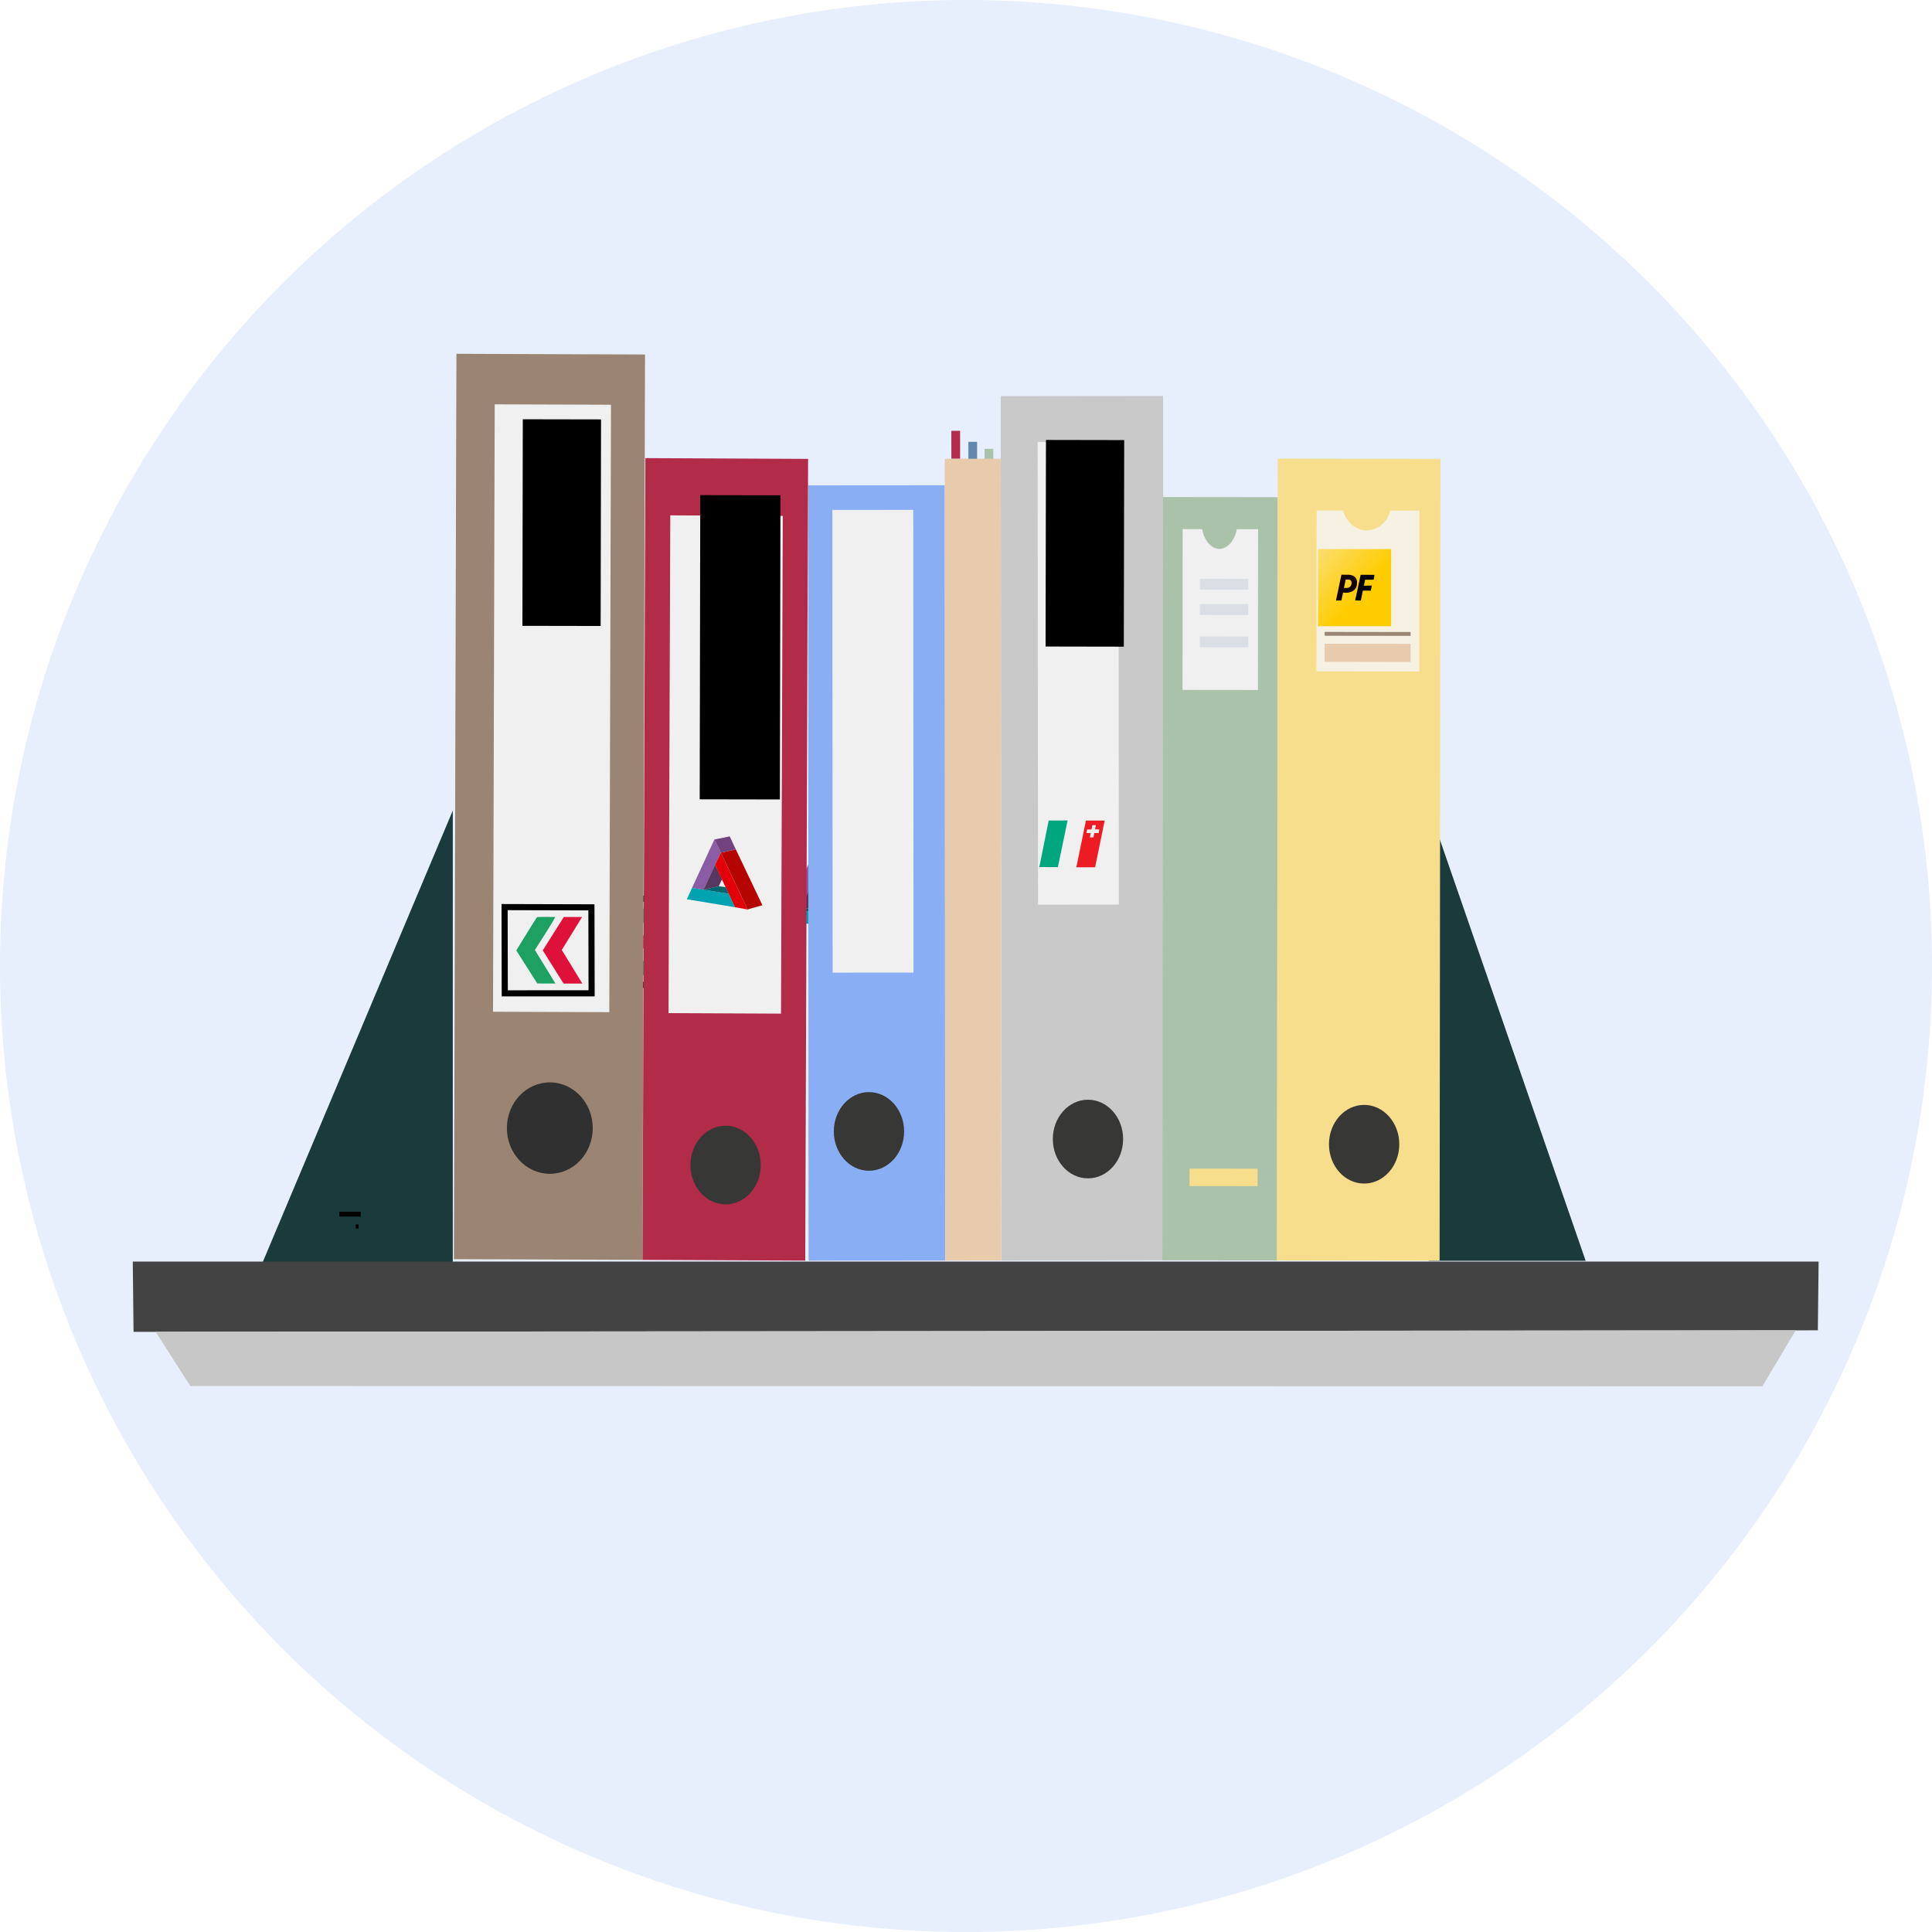 <?xml version="1.0" encoding="UTF-8" standalone="no"?>
<svg
   xmlns:dc="http://purl.org/dc/elements/1.1/"
   xmlns:cc="http://creativecommons.org/ns#"
   xmlns:rdf="http://www.w3.org/1999/02/22-rdf-syntax-ns#"
   xmlns:svg="http://www.w3.org/2000/svg"
   xmlns="http://www.w3.org/2000/svg"
   xmlns:xlink="http://www.w3.org/1999/xlink"
   xmlns:sodipodi="http://sodipodi.sourceforge.net/DTD/sodipodi-0.dtd"
   xmlns:inkscape="http://www.inkscape.org/namespaces/inkscape"
   version="1.1"
   id="svg12140"
   width="649.306"
   height="649.306"
   viewBox="0 0 649.306 649.306"
   sodipodi:docname="folders_round.svg"
   inkscape:version="1.0.1 (3bc2e813f5, 2020-09-07)">
  <defs
     id="defs12144">
    <linearGradient
       gradientTransform="matrix(2.282,0,0,2.257,-676.42,-316.544)"
       gradientUnits="userSpaceOnUse"
       y2="-32.951"
       x2="99.696"
       y1="317.53"
       x1="475.206"
       id="linearGradient9136"
       xlink:href="#linearGradient9134"
       inkscape:collect="always" />
    <linearGradient
       id="linearGradient9134"
       inkscape:collect="always">
      <stop
         id="stop9130"
         offset="0"
         style="stop-color:#ffcc00;stop-opacity:1;" />
      <stop
         id="stop9132"
         offset="1"
         style="stop-color:#ffcc00;stop-opacity:0;" />
    </linearGradient>
  </defs>
  <sodipodi:namedview
     pagecolor="#ffffff"
     bordercolor="#666666"
     borderopacity="1"
     objecttolerance="10"
     gridtolerance="10"
     guidetolerance="10"
     inkscape:pageopacity="0"
     inkscape:pageshadow="2"
     inkscape:window-width="1920"
     inkscape:window-height="1106"
     id="namedview12142"
     showgrid="false"
     showguides="true"
     inkscape:guide-bbox="true"
     fit-margin-top="0"
     fit-margin-left="0"
     fit-margin-right="0"
     fit-margin-bottom="0"
     inkscape:zoom="0.58870129"
     inkscape:cx="-199.11989"
     inkscape:cy="351.82141"
     inkscape:window-x="-11"
     inkscape:window-y="-11"
     inkscape:window-maximized="1"
     inkscape:current-layer="layer2"
     inkscape:document-rotation="0">
    <sodipodi:guide
       position="-269.794,53.237"
       orientation="0,1"
       id="guide12993"
       inkscape:locked="false" />
    <sodipodi:guide
       position="117.666,227.109"
       orientation="1,0"
       id="guide937"
       inkscape:locked="false" />
    <sodipodi:guide
       position="542.755,256.211"
       orientation="0,-1"
       id="guide1106"
       inkscape:locked="false" />
  </sodipodi:namedview>
  <g
     inkscape:groupmode="layer"
     id="layer2"
     inkscape:label="Fond"
     transform="translate(115.968,107.721)"
     style="display:inline">
    <path
       style="display:inline;opacity:1;fill:#e7eefc;fill-opacity:1;stroke:none;stroke-width:0.383;stroke-miterlimit:4;stroke-dasharray:none;stroke-opacity:1"
       d="M 533.338,216.932 A 324.653,324.653 0 0 1 208.685,541.585 324.653,324.653 0 0 1 -115.968,216.932 324.653,324.653 0 0 1 208.685,-107.721 324.653,324.653 0 0 1 533.338,216.932 Z"
       id="path4972"
       inkscape:connector-curvature="0" />
  </g>
  <path
     d="m 480.14,271.291 26.071,75.31 26.694,77.119 H 480.14 V 271.291"
     style="fill:#1b3a3c;fill-opacity:1;fill-rule:nonzero;stroke:none;stroke-width:0.142"
     id="path1468"
     inkscape:connector-curvature="0" />
  <path
     d="m 152.176,272.413 -32.69,77.679 -33.489,79.544 H 152.176 V 272.413"
     style="fill:#1b3a3c;fill-opacity:1;fill-rule:nonzero;stroke:none;stroke-width:0.161"
     id="path1466"
     inkscape:connector-curvature="0" />
  <g
     style="display:inline"
     transform="matrix(0.021,0,0,0.021,199.844,315.645)"
     inkscape:label="Layer 1"
     id="layer5">
    <path
       sodipodi:nodetypes="ccccc"
       inkscape:connector-curvature="0"
       id="path10262"
       d="m 104.213,-648.567 1389.594,3.691 2.781,1376.087 -1389.671,0.591 z"
       style="fill:none;stroke:#000000;stroke-width:97.795;stroke-linecap:butt;stroke-linejoin:miter;stroke-miterlimit:4;stroke-dasharray:none;stroke-opacity:1" />
    <path
       sodipodi:nodetypes="cccccsc"
       inkscape:connector-curvature="0"
       id="path10264"
       d="M 624.227,-489.937 C 592.547,-448.509 291.583,44.974 291.583,44.974 L 627.882,573.793 918.176,574.384 588.891,37.663 c 0,0 341.173,-526.382 324.115,-528.819 -17.059,-2.437 -288.779,1.218 -288.779,1.218 z"
       style="fill:#1ea062;fill-opacity:1;stroke:none;stroke-width:5.41px;stroke-linecap:butt;stroke-linejoin:miter;stroke-opacity:1" />
    <path
       sodipodi:nodetypes="ccccccc"
       inkscape:connector-curvature="0"
       id="path10266"
       d="M 1051.372,-489.937 715.072,43.756 1047.938,575.012 H 1348.68 L 1019.691,37.75 1343.806,-489.937 Z"
       style="fill:#de113b;fill-opacity:1;stroke:none;stroke-width:5.41px;stroke-linecap:butt;stroke-linejoin:miter;stroke-opacity:1" />
  </g>
  <g
     style="display:inline"
     id="g11482"
     transform="matrix(0.17,0,0,0.157,256.675,282.537)">
    <g
       inkscape:label="Layer 1"
       id="layer6" />
    <path
       sodipodi:nodetypes="ccccc"
       inkscape:connector-curvature="0"
       id="path10826"
       d="M 48.3,144.855 92.479,41.234 105.35,69.496 70.73,149.002 Z"
       style="fill:#895ca3;fill-opacity:1;stroke:none;stroke-width:0.399;stroke-linecap:butt;stroke-linejoin:miter;stroke-miterlimit:4;stroke-dasharray:none;stroke-opacity:1" />
    <path
       sodipodi:nodetypes="ccccc"
       inkscape:connector-curvature="0"
       id="path10828"
       d="m 70.73,149.002 30.393,-7.765 6.573,-15 -13.736,-30.927 z"
       style="fill:#57375f;fill-opacity:1;stroke:none;stroke-width:0.4;stroke-linecap:butt;stroke-linejoin:miter;stroke-miterlimit:4;stroke-dasharray:none;stroke-opacity:1" />
    <path
       sodipodi:nodetypes="ccccc"
       inkscape:connector-curvature="0"
       id="path10830"
       d="M 105.35,69.597 158.024,190.916 132.998,186.149 93.959,95.311 Z"
       style="fill:#e30009;fill-opacity:1;stroke:none;stroke-width:0.4;stroke-linecap:butt;stroke-linejoin:miter;stroke-miterlimit:4;stroke-dasharray:none;stroke-opacity:1" />
    <path
       inkscape:connector-curvature="0"
       id="path10832"
       d="m 92.479,41.234 30.3,-6.765 12.135,27.977 -29.564,7.151 z"
       style="fill:#72437e;fill-opacity:1;stroke:none;stroke-width:0.4;stroke-linecap:butt;stroke-linejoin:miter;stroke-miterlimit:4;stroke-dasharray:none;stroke-opacity:1" />
    <path
       sodipodi:nodetypes="ccccc"
       inkscape:connector-curvature="0"
       id="path10834"
       d="m 48.3,144.855 -10.219,24.227 94.917,17.068 -12.215,-28.913 z"
       style="fill:#00a3af;fill-opacity:1;stroke:none;stroke-width:0.4;stroke-linecap:butt;stroke-linejoin:miter;stroke-miterlimit:4;stroke-dasharray:none;stroke-opacity:1" />
    <path
       inkscape:connector-curvature="0"
       id="path10836"
       d="M 105.35,69.597 158.024,190.916 187.413,181.855 134.914,62.446 Z"
       style="fill:#b50501;fill-opacity:1;stroke:none;stroke-width:0.4;stroke-linecap:butt;stroke-linejoin:miter;stroke-miterlimit:4;stroke-dasharray:none;stroke-opacity:1" />
    <path
       sodipodi:nodetypes="ccccc"
       inkscape:connector-curvature="0"
       id="path10838"
       d="m 70.856,148.749 49.927,8.487 -6.207,-14.081 -13.453,-1.919 z"
       style="fill:#00656c;fill-opacity:1;stroke:none;stroke-width:0.4;stroke-linecap:butt;stroke-linejoin:miter;stroke-miterlimit:4;stroke-dasharray:none;stroke-opacity:1" />
  </g>
  <g
     style="display:inline"
     inkscape:label="Layer 1"
     id="layer4"
     transform="matrix(0.025,0,0,0.025,380.853,270.876)">
    <path
       sodipodi:nodetypes="ccccc"
       inkscape:connector-curvature="0"
       id="path9697"
       d="M 51.277,960.443 177.429,334.823 431.601,333.673 300.921,961.197 Z"
       style="fill:#00a77e;fill-opacity:1;stroke:none;stroke-width:3.947px;stroke-linecap:butt;stroke-linejoin:miter;stroke-opacity:1" />
    <path
       inkscape:connector-curvature="0"
       id="path9699"
       d="M 677.989,334.823 549.214,962.923 H 801.374 L 929.933,334.823 Z m 133.879,61.459 -11.142,57.505 57.11,-0.431 -8.266,49.958 h -58.511 l -11.86,57.864 -47.837,0.251 10.423,-58.224 h -57.757 l 10.063,-48.161 59.122,-0.288 11.142,-57.865 z"
       style="fill:#ed1c24;fill-opacity:1;stroke:none;stroke-width:3.947px;stroke-linecap:butt;stroke-linejoin:miter;stroke-opacity:1" />
  </g>
  <g
     id="g5344"
     transform="matrix(0.03,0,0,-0.03,114.518,427.792)"
     style="display:inline">
    <path
       d="m 6938.31,9120.282 -0.217,310.902 -2.094,2.38 -93.406,-0.08 -2.071,-2.385 0.217,-310.901 97.571,0.09"
       style="fill:#b22b49;fill-opacity:1;fill-rule:nonzero;stroke:none;stroke-width:2.116"
       id="path5348"
       inkscape:connector-curvature="0" />
    <path
       d="m 7128.861,8997.047 -0.217,310.901 -2.094,2.381 -93.406,-0.09 -2.071,-2.384 0.217,-310.902 97.571,0.09"
       style="fill:#6488ad;fill-opacity:1;fill-rule:nonzero;stroke:none;stroke-width:2.116"
       id="path5350"
       inkscape:connector-curvature="0" />
    <path
       d="m 7310.458,8918.115 -0.217,310.879 -2.074,2.381 -93.406,-0.09 -2.091,-2.384 0.217,-310.879 97.571,0.09"
       style="fill:#a9c2a9;fill-opacity:1;fill-rule:nonzero;stroke:none;stroke-width:2.116"
       id="path5352"
       inkscape:connector-curvature="0" />
    <path
       d="M 3408.663,10288.435 3380.742,145.947 1267.898,153.633 1295.819,10296.121 Z"
       style="fill:#9a8473;fill-opacity:1;fill-rule:nonzero;stroke:none;stroke-width:2.438"
       id="path5360"
       inkscape:connector-curvature="0" />
    <path
       d="m 1098.105,7028.027 3.277,82.456 -4.737,2.178 -3.237,-81.231 4.698,-3.404"
       style="fill:#ebebeb;fill-opacity:1;fill-rule:nonzero;stroke:none;stroke-width:2.116"
       id="path5362"
       inkscape:connector-curvature="0" />
    <path
       d="m 2071.785,6319.32 -0.336,341.715 v -341.466 l 0.336,-0.249"
       style="fill:#8e7a6a;fill-opacity:1;fill-rule:nonzero;stroke:none;stroke-width:2.116"
       id="path5366"
       inkscape:connector-curvature="0" />
    <path
       d="m 1724.73,9730.297 1302.497,-4.737 -18.732,-6804.709 -1302.497,4.738 18.732,6804.708"
       style="fill:#f0f0f0;fill-opacity:1;fill-rule:nonzero;stroke:none;stroke-width:2.438"
       id="path5368"
       inkscape:connector-curvature="0" />
    <path
       d="m 2340.786,1110.081 c 265.609,-0.966 481.544,227.457 482.322,510.199 0.778,282.767 -213.894,512.731 -479.503,513.697 -265.609,0.966 -481.544,-227.431 -482.322,-510.198 -0.778,-282.741 213.894,-512.731 479.504,-513.697"
       style="fill:#303030;fill-opacity:1;fill-rule:nonzero;stroke:none;stroke-width:2.438"
       id="path5370"
       inkscape:connector-curvature="0" />
    <path
       d="m 9212.454,9823.975 7.792,-9682.727 -1818.975,-2.248 -7.792,9682.727 z"
       style="fill:#c9c9c9;fill-opacity:1;fill-rule:nonzero;stroke:none;stroke-width:2.197"
       id="path5384"
       inkscape:connector-curvature="0" />
    <path
       d="m 10497.166,8690.003 -7.147,-8550.269 -1284.712,1.286 7.146,8550.269 z"
       style="fill:#a9c2a9;fill-opacity:1;fill-rule:nonzero;stroke:none;stroke-width:2.065"
       id="path5386"
       inkscape:connector-curvature="0" />
    <path
       d="m 6766.493,8823.469 5.101,-8685.065 -1530.944,-1.111 -5.101,8685.065 z"
       style="fill:#8aaef4;fill-opacity:1;fill-rule:nonzero;stroke:none;stroke-width:2.081"
       id="path5388"
       inkscape:connector-curvature="0" />
    <path
       d="m 5235.55,9118.975 -31.999,-8981.608 -1822.808,8.581 31.999,8981.608 z"
       style="fill:#b22b49;fill-opacity:1;fill-rule:nonzero;stroke:none;stroke-width:2.116"
       id="path5390"
       inkscape:connector-curvature="0" />
    <path
       d="m 12319.974,9118.772 -9.941,-8981.699 -1822.808,2.666 9.941,8981.7 z"
       style="fill:#f7de8d;fill-opacity:1;fill-rule:nonzero;stroke:none;stroke-width:2.116"
       id="path5392"
       inkscape:connector-curvature="0" />
    <path
       d="m 7393.479,9120.703 6.281,-8981.682 -626.985,-0.579 -6.281,8981.681 z"
       style="fill:#e8cbad;fill-opacity:1;fill-rule:nonzero;stroke:none;stroke-width:2.116"
       id="path5396"
       inkscape:connector-curvature="0" />
    <path
       d="m 4932.219,2904.222 19.867,5576.24 -1260.422,5.934 -19.867,-5576.24 1260.422,-5.934"
       style="fill:#f0f0f0;fill-opacity:1;fill-rule:nonzero;stroke:none;stroke-width:2.116"
       id="path5402"
       inkscape:connector-curvature="0" />
    <path
       d="m 5917.713,1144.227 c 217.488,0.163 393.647,197.564 393.509,440.895 -0.138,243.33 -176.522,440.444 -394.01,440.281 -217.448,-0.163 -393.628,-197.542 -393.49,-440.872 0.138,-243.33 176.542,-440.467 393.99,-440.304"
       style="fill:#373736;fill-opacity:1;fill-rule:nonzero;stroke:none;stroke-width:2.116"
       id="path5404"
       inkscape:connector-curvature="0" />
    <path
       d="m 4309.92,767.579 c 217.446,-1.024 394.459,195.391 395.326,438.719 0.867,243.328 -174.74,441.426 -392.187,442.449 -217.466,1.024 -394.459,-195.414 -395.326,-438.742 -0.867,-243.328 174.72,-441.403 392.186,-442.426"
       style="fill:#373736;fill-opacity:1;fill-rule:nonzero;stroke:none;stroke-width:2.116"
       id="path5408"
       inkscape:connector-curvature="0" />
    <path
       d="m 11464.071,1000.674 c 217.468,-0.318 393.976,196.67 394.247,440 0.269,243.33 -175.804,440.857 -393.272,441.175 -217.468,0.318 -393.958,-196.693 -394.227,-440.023 -0.268,-243.33 175.784,-440.834 393.252,-441.152"
       style="fill:#373736;fill-opacity:1;fill-rule:nonzero;stroke:none;stroke-width:2.116"
       id="path5412"
       inkscape:connector-curvature="0" />
    <path
       d="m 8371.232,1058.84 c 217.468,0.249 393.588,197.697 393.377,441.05 -0.211,243.33 -176.674,440.374 -394.142,440.125 -217.468,-0.249 -393.588,-197.697 -393.377,-441.028 0.211,-243.353 176.674,-440.397 394.141,-440.147"
       style="fill:#373736;fill-opacity:1;fill-rule:nonzero;stroke:none;stroke-width:2.116"
       id="path5416"
       inkscape:connector-curvature="0" />
    <path
       d="m 10933.08,8540.882 296.445,-0.433 c 33.593,-128.158 139.211,-221.91 264.635,-222.094 125.403,-0.184 231.252,93.259 265.109,221.319 l 324.828,-0.475 -1.994,-1801.74 -1151.016,1.683 1.993,1801.74"
       style="fill:#f6f1e3;fill-opacity:1;fill-rule:nonzero;stroke:none;stroke-width:2.116"
       id="path5462"
       inkscape:connector-curvature="0" />
    <path
       d="m 9431.603,8332.642 217.685,-0.229 c 24.632,-128.135 102.211,-221.837 194.295,-221.933 92.084,-0.097 169.793,93.441 194.648,221.524 l 238.51,-0.251 -1.433,-1801.741 -845.138,0.888 1.434,1801.741"
       style="fill:#f0f0f0;fill-opacity:1;fill-rule:nonzero;stroke:none;stroke-width:2.116"
       id="path5464"
       inkscape:connector-curvature="0" />
    <path
       d="m 11985.428,7136.268 0.03,43.18 -962.942,1.408 -0.05,-43.179 962.943,-1.408"
       style="fill:#9a8473;fill-opacity:1;fill-rule:nonzero;stroke:none;stroke-width:2.116"
       id="path5466"
       inkscape:connector-curvature="0" />
    <path
       d="m 11985.105,6844.313 0.224,202.669 -962.942,1.408 -0.223,-202.669 962.941,-1.408"
       style="fill:#e8cbad;fill-opacity:1;fill-rule:nonzero;stroke:none;stroke-width:2.116"
       id="path5468"
       inkscape:connector-curvature="0" />
    <path
       d="m 8717.348,4126.287 -4.497,5183.266 -905.994,-1.038 4.497,-5183.267 905.994,1.039"
       style="fill:#f0f0f0;fill-opacity:1;fill-rule:nonzero;stroke:none;stroke-width:2.116"
       id="path5470"
       inkscape:connector-curvature="0"
       sodipodi:nodetypes="ccccc" />
    <path
       d="m 6416.387,3364.32 -2.944,5183.268 -905.974,-0.68 2.944,-5183.268 905.974,0.68"
       style="fill:#f0f0f0;fill-opacity:1;fill-rule:nonzero;stroke:none;stroke-width:2.116"
       id="path5472"
       inkscape:connector-curvature="0" />
    <path
       d="m 10166.922,7774.755 -0.1,-121.889 -542.993,0.571 0.097,121.889 z"
       style="fill:#d9dfe5;fill-opacity:1;fill-rule:nonzero;stroke:none;stroke-width:2.116"
       id="path5474"
       inkscape:connector-curvature="0" />
    <path
       d="m 10166.697,7491.944 -0.1,-121.889 -542.993,0.571 0.097,121.889 z"
       style="fill:#d9dfe5;fill-opacity:1;fill-rule:nonzero;stroke:none;stroke-width:2.116"
       id="path5476"
       inkscape:connector-curvature="0" />
    <path
       d="m 10166.408,7128.9 -0.1,-121.871 -542.992,0.571 0.097,121.871 z"
       style="fill:#d9dfe5;fill-opacity:1;fill-rule:nonzero;stroke:none;stroke-width:2.116"
       id="path5478"
       inkscape:connector-curvature="0" />
    <path
       d="m 10270.904,971.858 0.157,195.545 -762.668,0.802 -0.156,-195.545 762.667,-0.802"
       style="fill:#f7de8d;fill-opacity:1;fill-rule:nonzero;stroke:none;stroke-width:2.116"
       id="path5480"
       inkscape:connector-curvature="0" />
    <flowRoot
       xml:space="preserve"
       id="flowRoot8494"
       style="font-style:normal;font-weight:normal;font-size:32px;line-height:1.25;font-family:sans-serif;letter-spacing:0px;word-spacing:0px;fill:#000000;fill-opacity:1;stroke:none"
       transform="matrix(0.014,7.5,7.5,-0.014,-2886.52,6687.309)"><flowRegion
         id="flowRegion8496"
         style="font-size:32px;line-height:1.25"><rect
           id="rect8498"
           width="308.567"
           height="116.859"
           x="76.068"
           y="656.085"
           style="font-size:32px;line-height:1.25" /></flowRegion><flowPara
         id="flowPara8500"
         style="font-size:74.667px;line-height:1.25" /></flowRoot>
    <flowRoot
       xml:space="preserve"
       id="flowRoot8502"
       style="font-style:normal;font-weight:normal;font-size:14.667px;line-height:1.25;font-family:sans-serif;letter-spacing:0px;word-spacing:0px;fill:#000000;fill-opacity:1;stroke:none"><flowRegion
         id="flowRegion8504"><rect
           id="rect8506"
           width="239.805"
           height="53.788"
           x="-15.688"
           y="630.909" /></flowRegion><flowPara
         id="flowPara8508" /></flowRoot>
    <flowRoot
       xml:space="preserve"
       id="flowRoot8510"
       style="font-style:normal;font-weight:normal;font-size:14.667px;line-height:1.25;font-family:sans-serif;letter-spacing:0px;word-spacing:0px;fill:#000000;fill-opacity:1;stroke:none"><flowRegion
         id="flowRegion8512"><rect
           id="rect8514"
           width="31.376"
           height="45.944"
           x="168.088"
           y="496.439" /></flowRegion><flowPara
         id="flowPara8516" /></flowRoot>
    <flowRoot
       xml:space="preserve"
       id="flowRoot8494-2"
       style="font-style:normal;font-weight:normal;font-size:32px;line-height:1.25;font-family:sans-serif;letter-spacing:0px;word-spacing:0px;fill:#000000;fill-opacity:1;stroke:none"
       transform="matrix(0.014,7.5,7.5,-0.014,-900.412,4744.086)"><flowRegion
         id="flowRegion8496-0"
         style="font-size:32px;line-height:1.25"><rect
           id="rect8498-2"
           width="454.369"
           height="119.764"
           x="76.068"
           y="656.085"
           style="font-size:32px;line-height:1.25" /></flowRegion><flowPara
         id="flowPara8500-1"
         style="font-size:64px;line-height:1.25;fill:#333333" /></flowRoot>
    <flowRoot
       xml:space="preserve"
       id="flowRoot8494-27"
       style="font-style:normal;font-weight:normal;font-size:32px;line-height:1.25;font-family:sans-serif;letter-spacing:0px;word-spacing:0px;fill:#000000;fill-opacity:1;stroke:none"
       transform="matrix(0.014,7.5,7.5,-0.014,2974.292,6455.611)"><flowRegion
         id="flowRegion8496-9"
         style="font-size:32px;line-height:1.25"><rect
           id="rect8498-21"
           width="308.567"
           height="116.859"
           x="76.068"
           y="656.085"
           style="font-size:32px;line-height:1.25" /></flowRegion><flowPara
         id="flowPara8500-3"
         style="font-size:74.667px;line-height:1.25" /></flowRoot>
  </g>
  <g
     style="display:inline"
     transform="matrix(0.021,0,0,0.021,167.396,318.48)"
     inkscape:label="Layer 1"
     id="layer5-0">
    <path
       sodipodi:nodetypes="ccccc"
       inkscape:connector-curvature="0"
       id="path10262-4"
       d="m 104.213,-648.567 1389.594,3.691 2.781,1376.087 -1389.671,0.591 z"
       style="fill:none;stroke:#000000;stroke-width:97.795;stroke-linecap:butt;stroke-linejoin:miter;stroke-miterlimit:4;stroke-dasharray:none;stroke-opacity:1" />
    <path
       sodipodi:nodetypes="cccccsc"
       inkscape:connector-curvature="0"
       id="path10264-4"
       d="M 624.227,-489.937 C 592.547,-448.509 291.583,44.974 291.583,44.974 L 627.882,573.793 918.176,574.384 588.891,37.663 c 0,0 341.173,-526.382 324.115,-528.819 -17.059,-2.437 -288.779,1.218 -288.779,1.218 z"
       style="fill:#1ea062;fill-opacity:1;stroke:none;stroke-width:5.41px;stroke-linecap:butt;stroke-linejoin:miter;stroke-opacity:1" />
    <path
       sodipodi:nodetypes="ccccccc"
       inkscape:connector-curvature="0"
       id="path10266-3"
       d="M 1051.372,-489.937 715.072,43.756 1047.938,575.012 H 1348.68 L 1019.691,37.75 1343.806,-489.937 Z"
       style="fill:#de113b;fill-opacity:1;stroke:none;stroke-width:5.41px;stroke-linecap:butt;stroke-linejoin:miter;stroke-opacity:1" />
  </g>
  <g
     style="display:inline"
     id="g11482-5"
     transform="matrix(0.17,0,0,0.157,224.364,275.672)">
    <g
       inkscape:label="Layer 1"
       id="layer6-2" />
    <path
       sodipodi:nodetypes="ccccc"
       inkscape:connector-curvature="0"
       id="path10826-0"
       d="M 48.3,144.855 92.479,41.234 105.35,69.496 70.73,149.002 Z"
       style="fill:#895ca3;fill-opacity:1;stroke:none;stroke-width:0.399;stroke-linecap:butt;stroke-linejoin:miter;stroke-miterlimit:4;stroke-dasharray:none;stroke-opacity:1" />
    <path
       sodipodi:nodetypes="ccccc"
       inkscape:connector-curvature="0"
       id="path10828-2"
       d="m 70.73,149.002 30.393,-7.765 6.573,-15 -13.736,-30.927 z"
       style="fill:#57375f;fill-opacity:1;stroke:none;stroke-width:0.4;stroke-linecap:butt;stroke-linejoin:miter;stroke-miterlimit:4;stroke-dasharray:none;stroke-opacity:1" />
    <path
       sodipodi:nodetypes="ccccc"
       inkscape:connector-curvature="0"
       id="path10830-4"
       d="M 105.35,69.597 158.024,190.916 132.998,186.149 93.959,95.311 Z"
       style="fill:#e30009;fill-opacity:1;stroke:none;stroke-width:0.4;stroke-linecap:butt;stroke-linejoin:miter;stroke-miterlimit:4;stroke-dasharray:none;stroke-opacity:1" />
    <path
       inkscape:connector-curvature="0"
       id="path10832-7"
       d="m 92.479,41.234 30.3,-6.765 12.135,27.977 -29.564,7.151 z"
       style="fill:#72437e;fill-opacity:1;stroke:none;stroke-width:0.4;stroke-linecap:butt;stroke-linejoin:miter;stroke-miterlimit:4;stroke-dasharray:none;stroke-opacity:1" />
    <path
       sodipodi:nodetypes="ccccc"
       inkscape:connector-curvature="0"
       id="path10834-5"
       d="m 48.3,144.855 -10.219,24.227 94.917,17.068 -12.215,-28.913 z"
       style="fill:#00a3af;fill-opacity:1;stroke:none;stroke-width:0.4;stroke-linecap:butt;stroke-linejoin:miter;stroke-miterlimit:4;stroke-dasharray:none;stroke-opacity:1" />
    <path
       inkscape:connector-curvature="0"
       id="path10836-7"
       d="M 105.35,69.597 158.024,190.916 187.413,181.855 134.914,62.446 Z"
       style="fill:#b50501;fill-opacity:1;stroke:none;stroke-width:0.4;stroke-linecap:butt;stroke-linejoin:miter;stroke-miterlimit:4;stroke-dasharray:none;stroke-opacity:1" />
    <path
       sodipodi:nodetypes="ccccc"
       inkscape:connector-curvature="0"
       id="path10838-9"
       d="m 70.856,148.749 49.927,8.487 -6.207,-14.081 -13.453,-1.919 z"
       style="fill:#00656c;fill-opacity:1;stroke:none;stroke-width:0.4;stroke-linecap:butt;stroke-linejoin:miter;stroke-miterlimit:4;stroke-dasharray:none;stroke-opacity:1" />
  </g>
  <g
     style="display:inline"
     inkscape:label="Layer 1"
     id="layer4-0"
     transform="matrix(0.025,0,0,0.025,348.011,267.398)">
    <path
       sodipodi:nodetypes="ccccc"
       inkscape:connector-curvature="0"
       id="path9697-0"
       d="M 51.277,960.443 177.429,334.823 431.601,333.673 300.921,961.197 Z"
       style="fill:#00a77e;fill-opacity:1;stroke:none;stroke-width:3.947px;stroke-linecap:butt;stroke-linejoin:miter;stroke-opacity:1" />
    <path
       inkscape:connector-curvature="0"
       id="path9699-6"
       d="M 677.989,334.823 549.214,962.923 H 801.374 L 929.933,334.823 Z m 133.879,61.459 -11.142,57.505 57.11,-0.431 -8.266,49.958 h -58.511 l -11.86,57.864 -47.837,0.251 10.423,-58.224 h -57.757 l 10.063,-48.161 59.122,-0.288 11.142,-57.865 z"
       style="fill:#ed1c24;fill-opacity:1;stroke:none;stroke-width:3.947px;stroke-linecap:butt;stroke-linejoin:miter;stroke-opacity:1" />
  </g>
  <g
     style="display:inline"
     id="g11542"
     transform="matrix(0.036,0,0,0.038,442.871,184.529)">
    <g
       style="display:inline"
       inkscape:label="Layer 2"
       id="layer3-2">
      <rect
         ry="0"
         y="-5.3050749e-06"
         x="2.39"
         height="682.667"
         width="682.667"
         id="rect9128"
         style="opacity:1;fill:url(#linearGradient9136);fill-opacity:1;stroke:none;stroke-width:22.942;stroke-miterlimit:4;stroke-dasharray:none;stroke-opacity:1" />
    </g>
    <g
       style="display:inline"
       inkscape:label="Layer 1"
       id="layer1-1">
      <path
         sodipodi:nodetypes="cccccccccccc"
         inkscape:connector-curvature="0"
         id="path9118"
         d="m 220.938,226.852 -50.842,228.32 50.42,-0.273 15.928,-69.531 c 55.253,7.175 128.531,-9.007 130.236,-84.166 1.152,-15.843 1.031,-66.163 -72.238,-73.928 z m 40.186,42.633 34.531,0.389 c 34.084,9.86 24.598,72.07 -22.154,74.182 l -29.309,-0.105 z"
         style="fill:#140000;fill-opacity:1;stroke:none;stroke-width:1px;stroke-linecap:butt;stroke-linejoin:miter;stroke-opacity:1" />
      <path
         inkscape:connector-curvature="0"
         id="path9120"
         d="m 402.165,455.393 -52.805,-0.845 51.116,-226.851 129.267,0.422 -8.026,42.667 -79.842,0.845 -11.406,52.383 74.35,-0.845 -9.716,44.779 -73.927,-0.422 z"
         style="fill:#000000;fill-opacity:1;stroke:none;stroke-width:1px;stroke-linecap:butt;stroke-linejoin:miter;stroke-opacity:1" />
    </g>
  </g>
  <path
     id="path7007"
     style="display:inline;fill:#000000;stroke:none;stroke-width:0.223px;stroke-linecap:butt;stroke-linejoin:miter;stroke-opacity:1"
     d="m 185.798,200.383 c -1.548,0.023 -3.062,1.099 -3.161,2.471 -0.961,-3.185 -5.488,-2.287 -5.648,0.968 l -0.025,5.226 12.169,0.032 0.025,-4.758 c -0.232,-2.9 -1.812,-3.953 -3.36,-3.938 z m -0.073,2.037 c 1.116,0.023 2.14,0.747 2.103,2.228 l -0.025,2.826 h -4.457 l 0.025,-2.896 c 0.025,-1.584 1.228,-2.172 2.344,-2.15 z m -5.396,0.436 c 0.95,0.023 1.798,0.557 1.711,1.855 l 0.035,2.766 -3.663,-0.023 -0.025,-2.9 c 0.149,-1.2 1.103,-1.72 1.942,-1.701 z"
     sodipodi:nodetypes="scccccssccccssccccs"
     inkscape:connector-curvature="0" />
  <path
     style="display:inline;fill:#000000;stroke:none;stroke-width:0.022;stroke-linecap:butt;stroke-linejoin:miter;stroke-miterlimit:4;stroke-dasharray:none;stroke-opacity:1"
     d="m 183.263,190.634 c -5.124,0.714 -3.152,5.971 -2.758,7.038 h 1.374 c -0.889,-2.352 -1.37,-5.398 1.577,-5.532 -0.646,6.757 2.529,6.18 3.293,6.205 2.914,0.091 3.781,-4.472 1.147,-6.155 h 1.302 v -1.517 z m 1.757,1.503 c 3.899,0.07 4.051,4.713 1.343,4.707 -1.748,0.072 -1.778,-1.877 -1.732,-4.7 0.134,0 0.263,0 0.389,0 z"
     id="path889"
     inkscape:connector-curvature="0"
     sodipodi:nodetypes="ccccccccccccc" />
  <path
     style="display:inline;fill:#000000;stroke:none;stroke-width:0.019;stroke-linecap:butt;stroke-linejoin:miter;stroke-miterlimit:4;stroke-dasharray:none;stroke-opacity:1"
     d="m 241.593,217.776 c -4.436,0.618 -2.729,5.169 -2.387,6.092 h 1.189 c -0.769,-2.036 -1.186,-4.673 1.365,-4.788 -0.559,5.849 2.189,5.349 2.85,5.371 2.522,0.078 3.273,-3.871 0.993,-5.328 h 1.127 v -1.313 z m 1.521,1.301 c 3.375,0.06 3.507,4.079 1.163,4.075 -1.513,0.063 -1.539,-1.625 -1.499,-4.068 0.116,0 0.227,0 0.337,0 z"
     id="path889-7"
     inkscape:connector-curvature="0"
     sodipodi:nodetypes="ccccccccccccc" />
  <path
     style="display:inline;fill:#000000;stroke:none;stroke-width:0.019;stroke-linecap:butt;stroke-linejoin:miter;stroke-miterlimit:4;stroke-dasharray:none;stroke-opacity:1"
     d="m 241.649,256.235 c -4.405,0.614 -2.71,5.134 -2.371,6.051 h 1.181 c -0.764,-2.022 -1.178,-4.641 1.356,-4.756 -0.556,5.809 2.174,5.313 2.83,5.334 2.505,0.078 3.251,-3.844 0.986,-5.292 h 1.119 v -1.304 z m 1.51,1.292 c 3.352,0.06 3.483,4.051 1.155,4.047 -1.502,0.063 -1.528,-1.614 -1.489,-4.04 0.116,0 0.227,0 0.334,0 z"
     id="path889-7-5"
     inkscape:connector-curvature="0"
     sodipodi:nodetypes="ccccccccccccc" />
  <path
     style="display:inline;fill:#000000;fill-opacity:1;stroke:none;stroke-width:0.019;stroke-linecap:butt;stroke-linejoin:miter;stroke-miterlimit:4;stroke-dasharray:none;stroke-opacity:1"
     d="m 238.902,215.107 7.796,0.023 -0.003,-1.288 -4.571,-0.023 c -1.839,-0.159 -2.228,-1.24 -2.291,-2.1 -0.101,-1.397 1.059,-1.839 2.109,-1.854 h 4.771 l -0.025,-1.282 -4.919,-0.023 c -2.361,0.141 -3.033,1.199 -3.05,2.685 0,0.903 0.296,1.901 1.395,2.556 h -1.216 z"
     id="path906"
     inkscape:connector-curvature="0"
     sodipodi:nodetypes="ccccsccccsccc" />
  <path
     style="display:inline;fill:#000000;fill-opacity:1;stroke:none;stroke-width:0.022;stroke-linecap:butt;stroke-linejoin:miter;stroke-miterlimit:4;stroke-dasharray:none;stroke-opacity:1"
     d="m 180.138,187.523 9.103,0.023 v -1.504 h -5.338 c -2.148,-0.186 -2.602,-1.448 -2.675,-2.452 -0.118,-1.631 1.237,-2.148 2.462,-2.164 l 5.571,0.027 -0.025,-1.497 -5.744,-0.027 c -2.757,0.164 -3.541,1.401 -3.561,3.135 0,1.055 0.346,2.22 1.629,2.985 h -1.42 z"
     id="path906-9"
     inkscape:connector-curvature="0"
     sodipodi:nodetypes="ccccsccccsccc" />
  <path
     style="fill:#000000;fill-opacity:1;stroke:none;stroke-width:0.022;stroke-linecap:butt;stroke-linejoin:miter;stroke-miterlimit:4;stroke-dasharray:none;stroke-opacity:1"
     d="m 180.134,169.522 -2.7e-4,1.491 1.353,0.032 c -1.408,0.82 -1.512,2.116 -1.56,2.511 -0.247,2.961 2.438,4.067 4.818,4.174 3.412,-0.234 4.65,-1.753 4.81,-3.839 -0.063,-0.953 -0.214,-2.032 -1.672,-2.853 h 4.826 v -1.501 z m 4.552,1.501 c 0.505,0.003 3.395,0.036 3.516,2.471 0.025,2.19 -2.044,2.55 -3.43,2.632 -3.049,-0.045 -3.572,-1.56 -3.613,-2.64 0.06,-1.401 1.065,-2.304 3.528,-2.463 z"
     id="path909"
     inkscape:connector-curvature="0"
     sodipodi:nodetypes="ccccccccccccccc" />
  <path
     style="fill:#000000;stroke:none;stroke-width:0.022;stroke-linecap:butt;stroke-linejoin:miter;stroke-miterlimit:4;stroke-dasharray:none;stroke-opacity:1"
     d="m 180.138,166.6 5.772,0.002 c 4.842,-0.081 4.09,-5.173 1.934,-6.101 h 1.408 v -1.516 l -9.121,-0.045 0.025,1.555 5.4,-0.027 c 3.291,0.295 3.505,4.025 0.389,4.622 l -5.808,-0.027 z"
     id="path916"
     inkscape:connector-curvature="0"
     sodipodi:nodetypes="ccccccccccc" />
  <path
     style="fill:#000000;stroke:none;stroke-width:0.019;stroke-linecap:butt;stroke-linejoin:miter;stroke-miterlimit:4;stroke-dasharray:none;stroke-opacity:1"
     d="m 238.967,238.854 h 4.925 c 4.131,-0.071 3.49,-4.414 1.651,-5.205 h 1.201 V 232.355 l -7.782,-0.036 0.025,1.327 4.607,-0.023 c 2.808,0.252 2.991,3.434 0.332,3.944 l -4.956,-0.023 z"
     id="path916-7"
     inkscape:connector-curvature="0"
     sodipodi:nodetypes="ccccccccccc" />
  <path
     style="fill:#000000;stroke:none;stroke-width:0.022;stroke-linecap:butt;stroke-linejoin:miter;stroke-miterlimit:4;stroke-dasharray:none;stroke-opacity:1"
     d="m 184.259,148.045 c -2.569,0 -4.344,1.609 -4.403,4.107 0.202,2.385 1.542,4.351 4.917,4.369 1.243,0 4.39,-0.229 4.691,-4.152 0.181,-1.366 -0.098,-2.66 -0.649,-3.922 h -1.415 c 1.988,4.718 0.025,6.285 -2.286,6.477 l -0.033,-6.833 c -0.282,-0.036 -0.556,-0.05 -0.822,-0.05 z m -0.353,1.558 v 5.32 c -0.833,-0.073 -2.726,-0.441 -2.7,-2.921 -0.058,-1.165 0.876,-2.408 2.694,-2.398 z"
     id="path919"
     inkscape:connector-curvature="0" />
  <path
     inkscape:connector-curvature="0"
     style="fill:#000000;stroke:none;stroke-width:0.019;stroke-linecap:butt;stroke-linejoin:miter;stroke-miterlimit:4;stroke-dasharray:none;stroke-opacity:1"
     d="m 242.488,191.506 c -2.199,0 -3.719,1.378 -3.769,3.516 0.171,2.042 1.32,3.725 4.209,3.739 1.064,0 3.758,-0.196 4.015,-3.554 0.156,-1.169 -0.086,-2.277 -0.556,-3.357 h -1.211 c 1.701,4.038 0.025,5.38 -1.957,5.544 l -0.028,-5.849 c -0.242,-0.032 -0.476,-0.041 -0.704,-0.041 z m -0.302,1.334 v 4.553 c -0.713,-0.06 -2.334,-0.377 -2.312,-2.501 -0.048,-0.997 0.75,-2.061 2.305,-2.053 z"
     id="path919-1" />
  <path
     style="fill:#000000;fill-opacity:1;stroke:none;stroke-width:0.022;stroke-linecap:butt;stroke-linejoin:miter;stroke-miterlimit:4;stroke-dasharray:none;stroke-opacity:1"
     d="m 246.512,190.006 c 0.973,-2.61 0.63,-5.931 -1.774,-5.955 -3.046,-0.149 -2.168,4.639 -3.568,4.612 -0.975,0.136 -1.283,-0.891 -1.27,-1.803 0,-0.689 0.179,-1.604 0.561,-2.406 h -1.206 c -0.774,2.008 -0.786,5.495 1.838,5.493 0.106,0 1.931,0.293 2.312,-2.607 0.118,-0.345 0.239,-2.024 1.36,-1.965 0.39,0.023 1.113,0.091 1.18,1.888 -0.166,1.774 -0.478,2.035 -0.747,2.744 z"
     id="path922"
     inkscape:connector-curvature="0"
     sodipodi:nodetypes="cccsccccsccc" />
  <path
     style="fill:#000000;fill-opacity:1;stroke:none;stroke-width:0.026;stroke-linecap:butt;stroke-linejoin:miter;stroke-miterlimit:4;stroke-dasharray:none;stroke-opacity:1"
     d="m 364.799,166.835 c 1.135,-3.045 0.735,-6.919 -2.069,-6.947 -3.554,-0.174 -2.529,5.412 -4.162,5.38 -1.138,0.159 -1.496,-1.039 -1.481,-2.103 0,-0.804 0.207,-1.871 0.654,-2.806 h -1.406 c -0.903,2.343 -0.917,6.411 2.144,6.408 0.123,0 2.253,0.341 2.698,-3.041 0.139,-0.404 0.279,-2.362 1.586,-2.293 0.454,0.027 1.298,0.106 1.376,2.203 -0.194,2.069 -0.557,2.374 -0.871,3.202 z"
     id="path922-7"
     inkscape:connector-curvature="0"
     sodipodi:nodetypes="cccsccccsccc" />
  <path
     style="fill:#000000;fill-opacity:1;stroke:none;stroke-width:0.022;stroke-linecap:butt;stroke-linejoin:miter;stroke-miterlimit:4;stroke-dasharray:none;stroke-opacity:1"
     d="m 246.406,246.756 c 0.981,-2.631 0.635,-5.978 -1.788,-6.003 -3.071,-0.151 -2.185,4.676 -3.596,4.649 -0.983,0.136 -1.293,-0.898 -1.28,-1.817 0,-0.695 0.179,-1.616 0.566,-2.425 h -1.215 c -0.781,2.024 -0.793,5.539 1.853,5.537 0.106,0 1.947,0.295 2.331,-2.628 0.121,-0.349 0.242,-2.041 1.37,-1.981 0.393,0.023 1.122,0.093 1.189,1.903 -0.166,1.788 -0.482,2.052 -0.752,2.766 z"
     id="path922-7-0"
     inkscape:connector-curvature="0"
     sodipodi:nodetypes="cccsccccsccc" />
  <path
     style="fill:#000000;fill-opacity:1;stroke:none;stroke-width:0.023;stroke-linecap:butt;stroke-linejoin:miter;stroke-miterlimit:4;stroke-dasharray:none;stroke-opacity:1"
     d="m 246.428,254.194 c 0.987,-2.648 0.639,-6.018 -1.8,-6.042 -3.091,-0.151 -2.199,4.707 -3.62,4.679 -0.989,0.139 -1.301,-0.904 -1.288,-1.829 0,-0.7 0.181,-1.627 0.569,-2.441 h -1.223 c -0.786,2.037 -0.798,5.576 1.865,5.573 0.106,0 1.96,0.297 2.346,-2.645 0.121,-0.35 0.242,-2.054 1.379,-1.994 0.395,0.023 1.129,0.093 1.197,1.916 -0.169,1.799 -0.485,2.065 -0.757,2.785 z"
     id="path922-7-5"
     inkscape:connector-curvature="0"
     sodipodi:nodetypes="cccsccccsccc" />
  <path
     style="fill:#000000;fill-opacity:1;stroke:none;stroke-width:0.022;stroke-linecap:butt;stroke-linejoin:miter;stroke-miterlimit:4;stroke-dasharray:none;stroke-opacity:1"
     d="m 243.148,206.609 c -4.449,0.174 -4.952,-3.716 -3.857,-6.178 h 1.194 c -1.281,3.031 -0.318,4.762 2.484,4.822 2.764,-0.091 3.596,-2.092 2.326,-4.819 h 1.208 c 1.706,4.346 -1.167,6.178 -3.355,6.168 z"
     id="path925"
     inkscape:connector-curvature="0"
     sodipodi:nodetypes="ccccccc" />
  <path
     style="fill:#000000;fill-opacity:1;stroke:none;stroke-width:0.022;stroke-linecap:butt;stroke-linejoin:miter;stroke-miterlimit:4;stroke-dasharray:none;stroke-opacity:1"
     d="m 238.938,229.762 7.798,0.023 8.9e-4,-1.29 h -4.37 c -1.948,-0.088 -2.972,-1.687 -2.224,-3.276 h -1.313 c -0.383,1.892 0.621,2.873 1.186,3.248 l -1.075,0.023 z"
     id="path928"
     inkscape:connector-curvature="0"
     sodipodi:nodetypes="ccccccccc" />
  <path
     style="fill:#000000;fill-opacity:1;stroke:none;stroke-width:0.022;stroke-linecap:butt;stroke-linejoin:miter;stroke-miterlimit:4;stroke-dasharray:none;stroke-opacity:1"
     d="m 352.999,214.397 c 0,-0.099 0.003,-1.64 0.003,-1.64 l 12.123,0.023 v 1.642 z"
     id="path931"
     inkscape:connector-curvature="0"
     sodipodi:nodetypes="ccccc" />
  <path
     style="fill:#000000;fill-opacity:1;stroke:none;stroke-width:0.022;stroke-linecap:butt;stroke-linejoin:miter;stroke-miterlimit:4;stroke-dasharray:none;stroke-opacity:1"
     d="m 356.033,209.62 v -1.504 h 1.41 c -0.939,-0.093 -3.535,-4.042 0.303,-5.64 -3.576,-2.156 -2.228,-6.185 1.74,-6.129 l 5.665,6.7e-4 -0.003,1.507 h -5.625 c -3.751,0.052 -2.559,4.249 -0.106,4.291 l 5.722,0.103 0.003,1.5 h -5.75 c -3.122,0.103 -3.029,3.853 0.333,4.368 l 5.41,0.023 v 1.495 z"
     id="path934"
     inkscape:connector-curvature="0"
     sodipodi:nodetypes="cccccccccccccccc" />
  <path
     style="fill:#000000;fill-opacity:1;stroke:none;stroke-width:0.022;stroke-linecap:butt;stroke-linejoin:miter;stroke-miterlimit:4;stroke-dasharray:none;stroke-opacity:1"
     d="m 360.859,185.211 c -2.863,-0.06 -5.055,1.509 -5.027,3.839 0,1.006 0.48,2.34 1.623,2.875 l -1.398,2.7e-4 v 1.507 l 12.557,0.023 v -1.496 h -4.826 c 1.762,-0.469 3.598,-6.067 -2.939,-6.729 z m -0.025,1.623 c 1.668,0.027 3.226,0.716 3.304,2.43 0.037,1.681 -1.143,2.609 -3.394,2.656 -2.339,0.023 -3.687,-0.969 -3.651,-2.533 -0.05,-0.914 0.524,-2.491 3.407,-2.55 0.111,0 0.224,0 0.335,0 z"
     id="path937"
     inkscape:connector-curvature="0" />
  <path
     style="display:inline;opacity:0;fill:#00ff00;fill-opacity:1;stroke:none;stroke-width:0.022;stroke-linecap:butt;stroke-linejoin:miter;stroke-miterlimit:4;stroke-dasharray:none;stroke-opacity:1"
     d="m 386.74,180.825 c 0,-3.619 3.072,-4.155 4.756,-4.14 3.332,-0.081 4.766,1.917 4.844,3.899 -0.025,3.342 -2.182,4.348 -4.617,4.469 -3.64,0.161 -4.939,-0.593 -4.982,-4.228 z"
     id="path940"
     inkscape:connector-curvature="0"
     sodipodi:nodetypes="ccccc" />
  <path
     style="display:inline;fill:#000000;fill-opacity:1;stroke:none;stroke-width:0.022;stroke-linecap:butt;stroke-linejoin:miter;stroke-miterlimit:4;stroke-dasharray:none;stroke-opacity:1"
     d="m 351.879,178.662 3.064,-1.986 v 1.141 l -1.989,1.452 1.985,1.459 -0.003,1.131 -3.053,-1.989 z"
     id="path942"
     inkscape:connector-curvature="0"
     sodipodi:nodetypes="cccccccc" />
  <path
     style="display:inline;fill:#000000;fill-opacity:1;stroke:none;stroke-width:0.022;stroke-linecap:butt;stroke-linejoin:miter;stroke-miterlimit:4;stroke-dasharray:none;stroke-opacity:1"
     d="m 360.517,175.107 c -4.253,0.032 -4.66,3.125 -4.65,4.143 -0.038,3.947 3.731,4.283 4.89,4.238 2.315,-0.023 4.674,-0.969 4.678,-4.372 -0.025,-1.227 -0.573,-4.034 -4.918,-4.01 z m 0.098,1.558 c 2.693,0.111 3.596,1.339 3.543,2.715 -0.053,1.494 -1.27,2.466 -3.413,2.497 -3.192,0.023 -3.61,-1.794 -3.609,-2.581 -0.043,-1.984 1.98,-2.619 3.479,-2.631 z"
     id="path953"
     inkscape:connector-curvature="0" />
  <path
     style="fill:#000000;fill-opacity:1;stroke:none;stroke-width:0.022;stroke-linecap:butt;stroke-linejoin:miter;stroke-miterlimit:4;stroke-dasharray:none;stroke-opacity:1"
     d="m 356.097,173.745 0.003,-1.086 -2.594,-0.027 v -1.511 l 2.594,0.027 v -3.076 h 1.162 v 3.071 l 5.37,-0.027 c 1.504,0.027 1.31,-1.177 1.324,-3.048 l 1.249,0.003 c -0.116,1.808 0.57,4.637 -2.627,4.576 h -5.314 l -0.003,1.088 z"
     id="path945"
     inkscape:connector-curvature="0"
     sodipodi:nodetypes="ccccccccccccccc" />
  <g
     inkscape:groupmode="layer"
     id="layer1"
     inkscape:label="Layer 1"
     transform="translate(-540.252,-353.244)" />
  <path
     style="fill:#434343;fill-opacity:1;stroke:none;stroke-width:6.839px;stroke-linecap:butt;stroke-linejoin:miter;stroke-opacity:1"
     d="M 44.624,423.988 H 611.198 l -0.257,23.104 -566.06,0.514 z"
     id="path12933"
     inkscape:connector-curvature="0"
     sodipodi:nodetypes="ccccc" />
  <path
     style="fill:#c7c7c7;fill-opacity:1;stroke:none;stroke-width:6.839px;stroke-linecap:butt;stroke-linejoin:miter;stroke-opacity:1"
     d="m 52.326,447.606 11.631,18.214 528.347,0.088 11.192,-18.816 z"
     id="path12935"
     inkscape:connector-curvature="0"
     sodipodi:nodetypes="ccccc" />
</svg>
